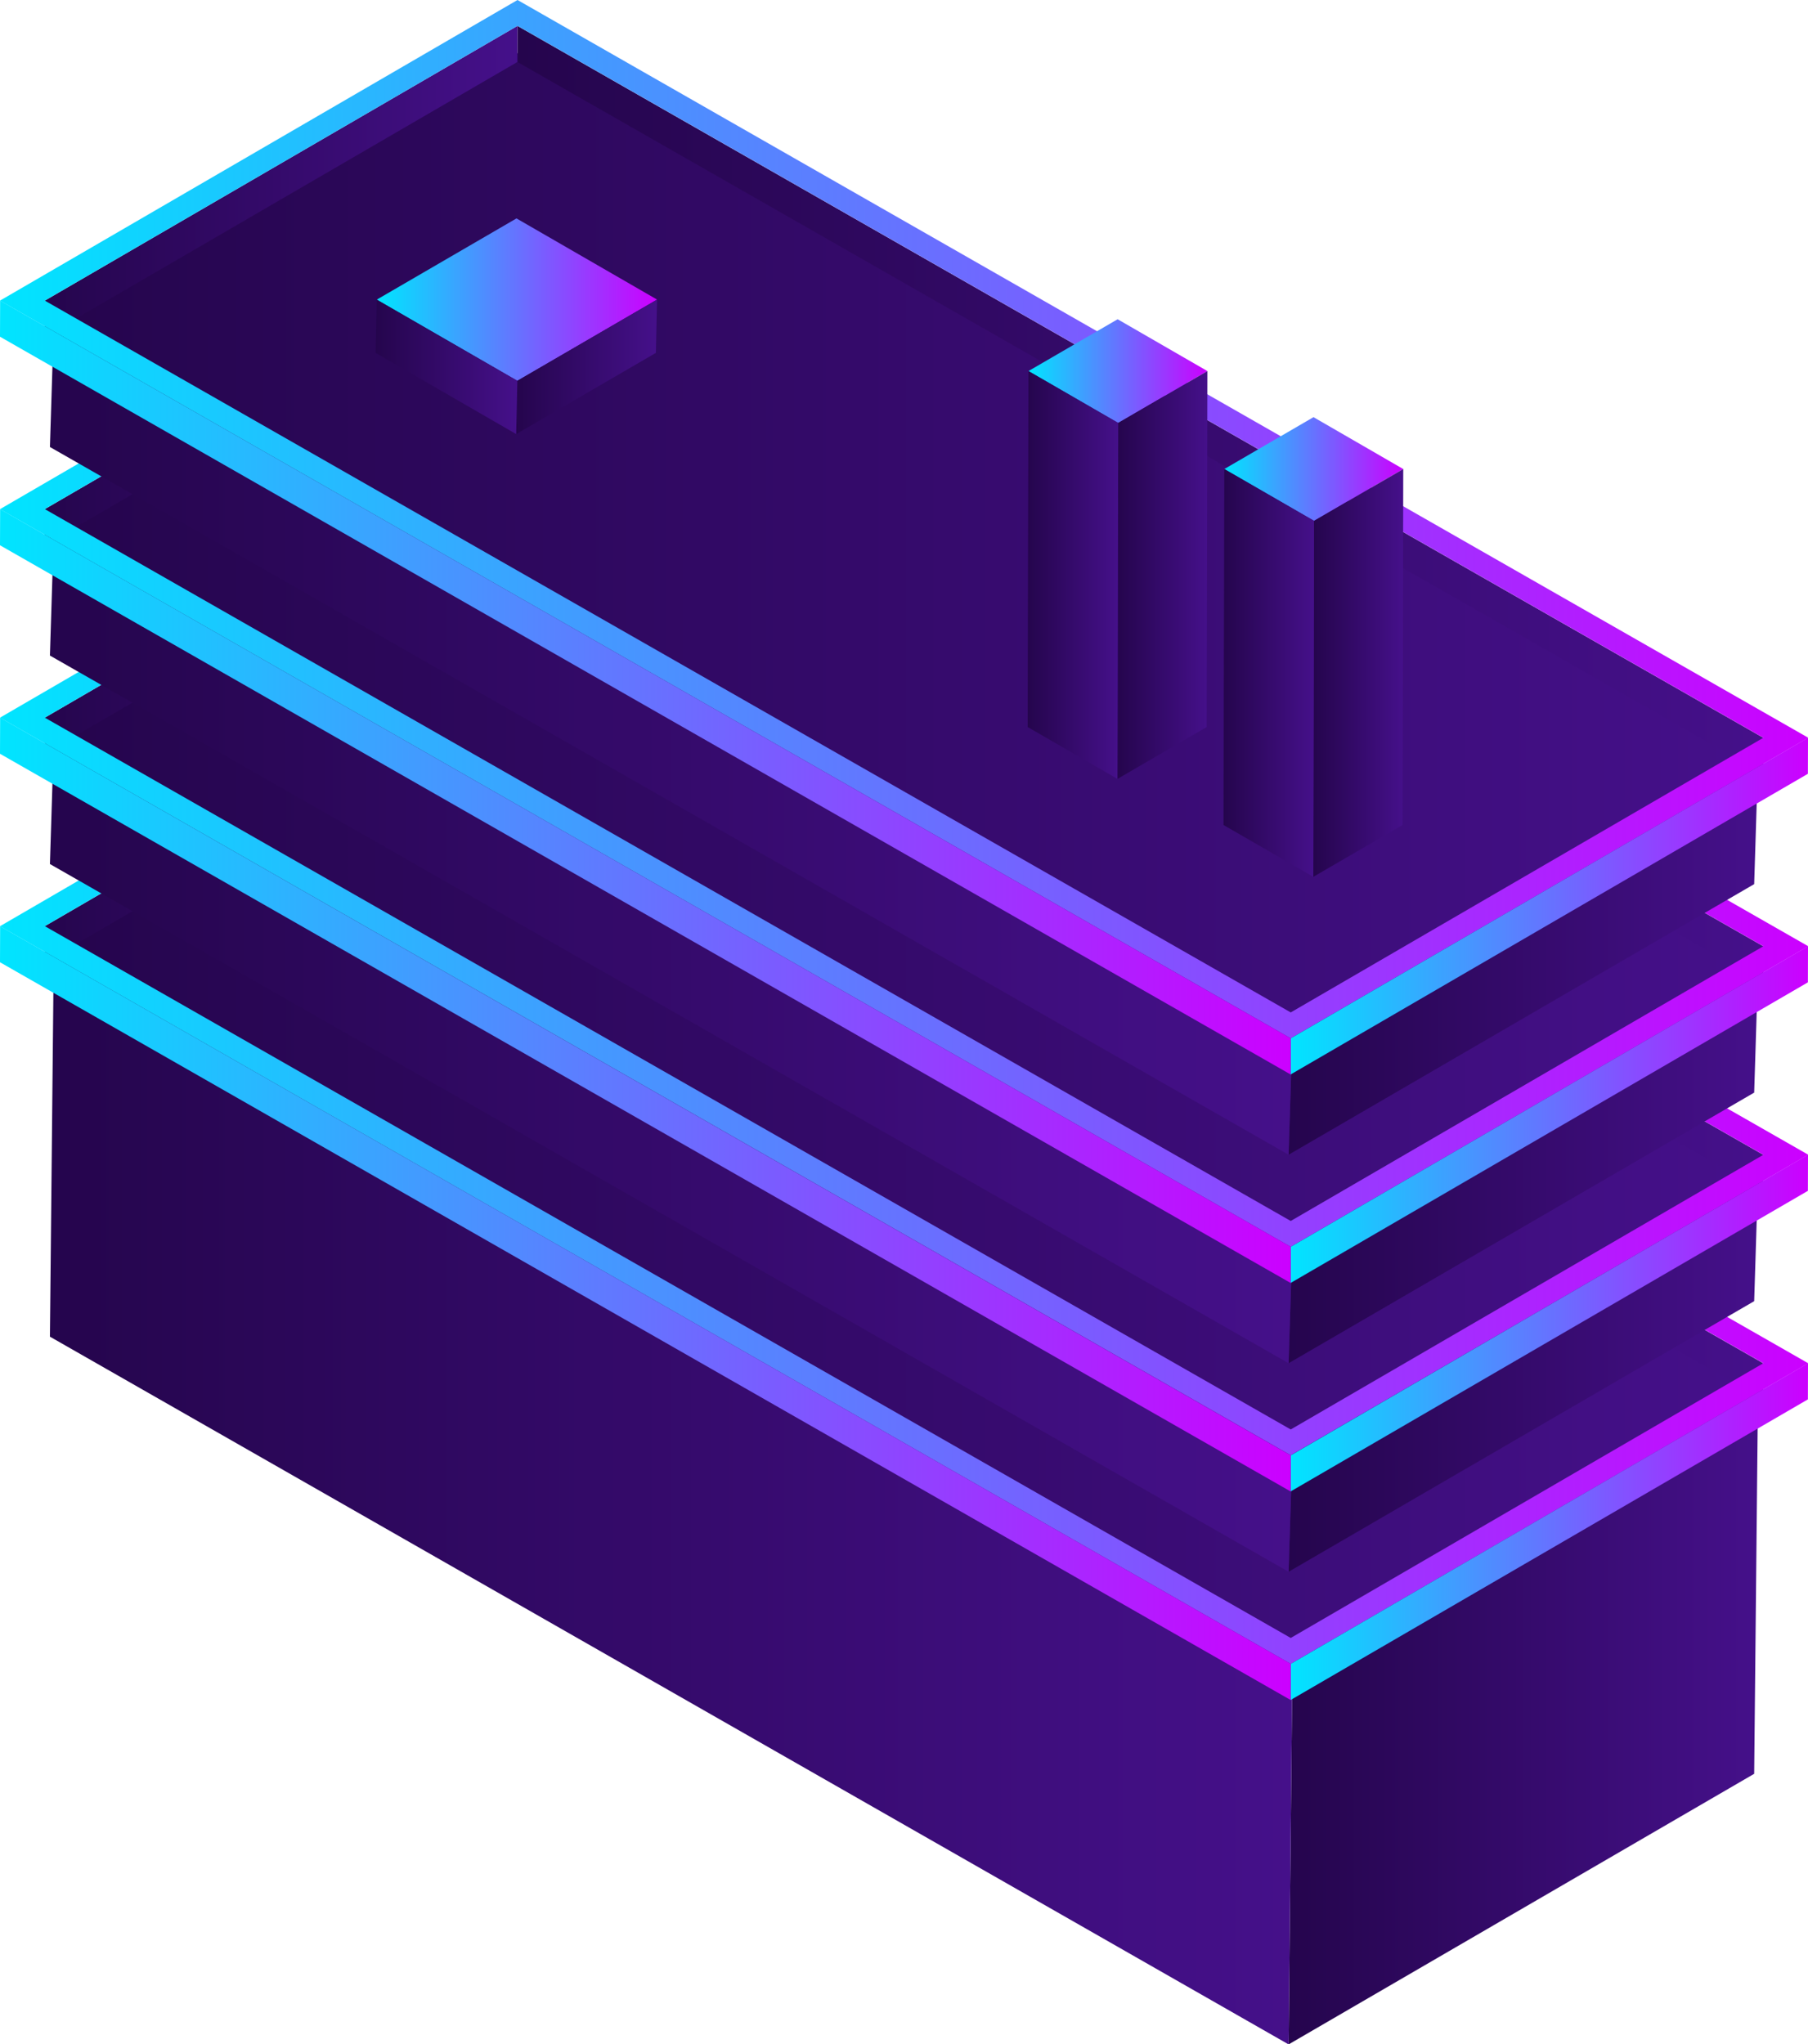 <svg xmlns="http://www.w3.org/2000/svg" xmlns:xlink="http://www.w3.org/1999/xlink" viewBox="0 0 296.96 335.74"><defs><style>.cls-1{isolation:isolate;}.cls-2{fill:url(#New_Gradient_Swatch_copy_25);}.cls-3{fill:url(#New_Gradient_Swatch_copy_25-2);}.cls-4{fill:url(#New_Gradient_Swatch_copy_25-3);}.cls-5{fill:url(#New_Gradient_Swatch_copy_25-4);}.cls-6{fill:url(#New_Gradient_Swatch_copy_25-5);}.cls-7{fill:url(#linear-gradient);}.cls-8{fill:url(#linear-gradient-2);}.cls-9{fill:url(#linear-gradient-3);}.cls-10{fill:url(#New_Gradient_Swatch_copy_25-6);}.cls-11{fill:url(#New_Gradient_Swatch_copy_25-7);}.cls-12{fill:url(#New_Gradient_Swatch_copy_25-8);}.cls-13{fill:url(#New_Gradient_Swatch_copy_25-9);}.cls-14{fill:url(#New_Gradient_Swatch_copy_25-10);}.cls-15{fill:url(#linear-gradient-4);}.cls-16{fill:url(#linear-gradient-5);}.cls-17{fill:url(#linear-gradient-6);}.cls-18{fill:url(#New_Gradient_Swatch_copy_25-11);}.cls-19{fill:url(#New_Gradient_Swatch_copy_25-12);}.cls-20{fill:url(#New_Gradient_Swatch_copy_25-13);}.cls-21{fill:url(#New_Gradient_Swatch_copy_25-14);}.cls-22{fill:url(#New_Gradient_Swatch_copy_25-15);}.cls-23{fill:url(#linear-gradient-7);}.cls-24{fill:url(#linear-gradient-8);}.cls-25{fill:url(#linear-gradient-9);}.cls-26{fill:url(#New_Gradient_Swatch_copy_25-16);}.cls-27{fill:url(#New_Gradient_Swatch_copy_25-17);}.cls-28{fill:url(#New_Gradient_Swatch_copy_25-18);}.cls-29{fill:url(#New_Gradient_Swatch_copy_25-19);}.cls-30{fill:url(#New_Gradient_Swatch_copy_25-20);}.cls-31{fill:url(#linear-gradient-10);}.cls-32{fill:url(#linear-gradient-11);}.cls-33{fill:url(#linear-gradient-12);}.cls-34{fill:url(#linear-gradient-13);}.cls-35{fill:url(#New_Gradient_Swatch_copy_25-21);}.cls-36{fill:url(#New_Gradient_Swatch_copy_25-22);}.cls-37{fill:url(#linear-gradient-14);}.cls-38{fill:url(#New_Gradient_Swatch_copy_25-23);}.cls-39{fill:url(#New_Gradient_Swatch_copy_25-24);}.cls-40{fill:url(#linear-gradient-15);}.cls-41{fill:url(#New_Gradient_Swatch_copy_25-25);}.cls-42{fill:url(#New_Gradient_Swatch_copy_25-26);}</style><linearGradient id="New_Gradient_Swatch_copy_25" x1="8.84" y1="191.62" x2="288.76" y2="191.62" gradientUnits="userSpaceOnUse"><stop offset="0" stop-color="#25054d"/><stop offset="1" stop-color="#45108a"/></linearGradient><linearGradient id="New_Gradient_Swatch_copy_25-2" x1="211.65" y1="281.63" x2="288.76" y2="281.63" xlink:href="#New_Gradient_Swatch_copy_25"/><linearGradient id="New_Gradient_Swatch_copy_25-3" x1="8.2" y1="245.74" x2="212.29" y2="245.74" xlink:href="#New_Gradient_Swatch_copy_25"/><linearGradient id="New_Gradient_Swatch_copy_25-4" x1="84.98" y1="168.4" x2="289.61" y2="168.4" xlink:href="#New_Gradient_Swatch_copy_25"/><linearGradient id="New_Gradient_Swatch_copy_25-5" x1="7.34" y1="132.51" x2="84.99" y2="132.51" xlink:href="#New_Gradient_Swatch_copy_25"/><linearGradient id="linear-gradient" x1="0.02" y1="188" x2="296.96" y2="188" gradientUnits="userSpaceOnUse"><stop offset="0" stop-color="#00e5ff"/><stop offset="1" stop-color="#c0f"/></linearGradient><linearGradient id="linear-gradient-2" x1="211.98" y1="251.54" x2="296.96" y2="251.54" xlink:href="#linear-gradient"/><linearGradient id="linear-gradient-3" x1="0" y1="215.65" x2="212" y2="215.65" xlink:href="#linear-gradient"/><linearGradient id="New_Gradient_Swatch_copy_25-6" x1="8.84" y1="157.38" x2="288.76" y2="157.38" xlink:href="#New_Gradient_Swatch_copy_25"/><linearGradient id="New_Gradient_Swatch_copy_25-7" x1="211.65" y1="225.7" x2="288.76" y2="225.7" xlink:href="#New_Gradient_Swatch_copy_25"/><linearGradient id="New_Gradient_Swatch_copy_25-8" x1="8.2" y1="189.81" x2="212.29" y2="189.81" xlink:href="#New_Gradient_Swatch_copy_25"/><linearGradient id="New_Gradient_Swatch_copy_25-9" x1="84.98" y1="134.16" x2="289.61" y2="134.16" xlink:href="#New_Gradient_Swatch_copy_25"/><linearGradient id="New_Gradient_Swatch_copy_25-10" x1="7.34" y1="98.26" x2="84.99" y2="98.26" xlink:href="#New_Gradient_Swatch_copy_25"/><linearGradient id="linear-gradient-4" x1="0.02" y1="153.75" x2="296.96" y2="153.75" xlink:href="#linear-gradient"/><linearGradient id="linear-gradient-5" x1="211.98" y1="217.29" x2="296.96" y2="217.29" xlink:href="#linear-gradient"/><linearGradient id="linear-gradient-6" x1="0" y1="181.4" x2="212" y2="181.4" xlink:href="#linear-gradient"/><linearGradient id="New_Gradient_Swatch_copy_25-11" x1="8.84" y1="123.13" x2="288.76" y2="123.13" xlink:href="#New_Gradient_Swatch_copy_25"/><linearGradient id="New_Gradient_Swatch_copy_25-12" x1="211.65" y1="191.45" x2="288.76" y2="191.45" xlink:href="#New_Gradient_Swatch_copy_25"/><linearGradient id="New_Gradient_Swatch_copy_25-13" x1="8.2" y1="155.56" x2="212.29" y2="155.56" xlink:href="#New_Gradient_Swatch_copy_25"/><linearGradient id="New_Gradient_Swatch_copy_25-14" x1="84.98" y1="99.92" x2="289.61" y2="99.92" xlink:href="#New_Gradient_Swatch_copy_25"/><linearGradient id="New_Gradient_Swatch_copy_25-15" x1="7.34" y1="64.02" x2="84.99" y2="64.02" xlink:href="#New_Gradient_Swatch_copy_25"/><linearGradient id="linear-gradient-7" x1="0.02" y1="119.51" x2="296.96" y2="119.51" xlink:href="#linear-gradient"/><linearGradient id="linear-gradient-8" x1="211.98" y1="183.05" x2="296.96" y2="183.05" xlink:href="#linear-gradient"/><linearGradient id="linear-gradient-9" x1="0" y1="147.16" x2="212" y2="147.16" xlink:href="#linear-gradient"/><linearGradient id="New_Gradient_Swatch_copy_25-16" x1="8.84" y1="88.89" x2="288.76" y2="88.89" xlink:href="#New_Gradient_Swatch_copy_25"/><linearGradient id="New_Gradient_Swatch_copy_25-17" x1="211.65" y1="157.21" x2="288.76" y2="157.21" xlink:href="#New_Gradient_Swatch_copy_25"/><linearGradient id="New_Gradient_Swatch_copy_25-18" x1="8.2" y1="121.32" x2="212.29" y2="121.32" xlink:href="#New_Gradient_Swatch_copy_25"/><linearGradient id="New_Gradient_Swatch_copy_25-19" x1="84.98" y1="65.67" x2="289.61" y2="65.67" xlink:href="#New_Gradient_Swatch_copy_25"/><linearGradient id="New_Gradient_Swatch_copy_25-20" x1="7.34" y1="29.78" x2="84.99" y2="29.78" xlink:href="#New_Gradient_Swatch_copy_25"/><linearGradient id="linear-gradient-10" x1="0.02" y1="85.26" x2="296.96" y2="85.26" xlink:href="#linear-gradient"/><linearGradient id="linear-gradient-11" x1="211.98" y1="148.81" x2="296.96" y2="148.81" xlink:href="#linear-gradient"/><linearGradient id="linear-gradient-12" x1="0" y1="112.91" x2="212" y2="112.91" xlink:href="#linear-gradient"/><linearGradient id="linear-gradient-13" x1="168.92" y1="60.94" x2="198.31" y2="60.94" xlink:href="#linear-gradient"/><linearGradient id="New_Gradient_Swatch_copy_25-21" x1="183.54" y1="94.43" x2="198.31" y2="94.43" xlink:href="#New_Gradient_Swatch_copy_25"/><linearGradient id="New_Gradient_Swatch_copy_25-22" x1="168.79" y1="94.43" x2="183.66" y2="94.43" xlink:href="#New_Gradient_Swatch_copy_25"/><linearGradient id="linear-gradient-14" x1="201.09" y1="77.03" x2="230.48" y2="77.03" xlink:href="#linear-gradient"/><linearGradient id="New_Gradient_Swatch_copy_25-23" x1="215.71" y1="110.51" x2="230.48" y2="110.51" xlink:href="#New_Gradient_Swatch_copy_25"/><linearGradient id="New_Gradient_Swatch_copy_25-24" x1="200.96" y1="110.51" x2="215.83" y2="110.51" xlink:href="#New_Gradient_Swatch_copy_25"/><linearGradient id="linear-gradient-15" x1="61.88" y1="49.21" x2="107.92" y2="49.21" xlink:href="#linear-gradient"/><linearGradient id="New_Gradient_Swatch_copy_25-25" x1="84.78" y1="60.25" x2="107.92" y2="60.25" xlink:href="#New_Gradient_Swatch_copy_25"/><linearGradient id="New_Gradient_Swatch_copy_25-26" x1="61.69" y1="60.25" x2="84.98" y2="60.25" xlink:href="#New_Gradient_Swatch_copy_25"/></defs><g id="Layer_2" data-name="Layer 2"><g id="_Layer_" data-name="&lt;Layer&gt;"><g class="cls-1"><polygon class="cls-2" points="288.76 227.51 212.29 271.95 8.84 155.73 85.31 111.29 288.76 227.51"/><polygon class="cls-3" points="288.76 227.51 288.12 291.31 211.65 335.75 212.29 271.95 288.76 227.51"/><polygon class="cls-4" points="212.29 271.95 211.65 335.75 8.2 219.52 8.84 155.73 212.29 271.95"/></g><g class="cls-1"><polygon class="cls-5" points="289.61 223.89 289.6 229.82 84.98 112.92 84.99 106.99 289.61 223.89"/><polygon class="cls-6" points="84.99 106.99 84.98 112.92 7.34 158.03 7.36 152.1 84.99 106.99"/><path class="cls-7" d="M85,102.73,297,223.89l-85,49.37L0,152.11ZM212,269l77.63-45.12L85,107,7.36,152.1,212,269"/><polygon class="cls-8" points="296.96 223.89 296.94 229.82 211.98 279.19 212 273.26 296.96 223.89"/><polygon class="cls-9" points="212 273.26 211.98 279.19 0 158.03 0.02 152.11 212 273.26"/></g><g class="cls-1"><polygon class="cls-10" points="288.76 193.27 212.29 237.71 8.84 121.48 85.31 77.04 288.76 193.27"/><polygon class="cls-11" points="288.76 193.27 288.12 213.69 211.65 258.13 212.29 237.71 288.76 193.27"/><polygon class="cls-12" points="212.29 237.71 211.65 258.13 8.2 141.9 8.84 121.48 212.29 237.71"/></g><g class="cls-1"><polygon class="cls-13" points="289.61 189.65 289.6 195.58 84.98 78.67 84.99 72.74 289.61 189.65"/><polygon class="cls-14" points="84.99 72.74 84.98 78.67 7.34 123.78 7.36 117.86 84.99 72.74"/><path class="cls-15" d="M85,68.49,297,189.64,212,239,0,117.86ZM212,234.76l77.63-45.11L85,72.74,7.36,117.86,212,234.76"/><polygon class="cls-16" points="296.96 189.64 296.94 195.57 211.98 244.94 212 239.02 296.96 189.64"/><polygon class="cls-17" points="212 239.02 211.98 244.94 0 123.79 0.02 117.86 212 239.02"/></g><g class="cls-1"><polygon class="cls-18" points="288.76 159.03 212.29 203.47 8.84 87.24 85.31 42.8 288.76 159.03"/><polygon class="cls-19" points="288.76 159.03 288.12 179.44 211.65 223.88 212.29 203.47 288.76 159.03"/><polygon class="cls-20" points="212.29 203.47 211.65 223.88 8.2 107.66 8.84 87.24 212.29 203.47"/></g><g class="cls-1"><polygon class="cls-21" points="289.61 155.4 289.6 161.33 84.98 44.43 84.99 38.5 289.61 155.4"/><polygon class="cls-22" points="84.99 38.5 84.98 44.43 7.34 89.54 7.36 83.61 84.99 38.5"/><path class="cls-23" d="M85,34.24,297,155.4l-85,49.37L0,83.62ZM212,200.52l77.63-45.12L85,38.5,7.36,83.61,212,200.52"/><polygon class="cls-24" points="296.96 155.4 296.94 161.33 211.98 210.7 212 204.77 296.96 155.4"/><polygon class="cls-25" points="212 204.77 211.98 210.7 0 89.55 0.02 83.62 212 204.77"/></g><g class="cls-1"><polygon class="cls-26" points="288.76 124.78 212.29 169.22 8.84 52.99 85.31 8.55 288.76 124.78"/><polygon class="cls-27" points="288.76 124.78 288.12 145.2 211.65 189.64 212.29 169.22 288.76 124.78"/><polygon class="cls-28" points="212.29 169.22 211.65 189.64 8.2 73.41 8.84 52.99 212.29 169.22"/></g><g class="cls-1"><polygon class="cls-29" points="289.61 121.16 289.6 127.09 84.98 10.18 84.99 4.25 289.61 121.16"/><polygon class="cls-30" points="84.99 4.25 84.98 10.18 7.34 55.3 7.36 49.37 84.99 4.25"/><path class="cls-31" d="M85,0,297,121.16l-85,49.37L0,49.37ZM212,166.27l77.63-45.11L85,4.25,7.36,49.37,212,166.27"/><polygon class="cls-32" points="296.96 121.16 296.94 127.08 211.98 176.46 212 170.53 296.96 121.16"/><polygon class="cls-33" points="212 170.53 211.98 176.46 0 55.3 0.02 49.37 212 170.53"/></g><g class="cls-1"><polygon class="cls-34" points="198.31 60.94 183.66 69.46 168.92 60.94 183.57 52.43 198.31 60.94"/><polygon class="cls-35" points="198.31 60.94 198.19 119.4 183.54 127.92 183.66 69.46 198.31 60.94"/><polygon class="cls-36" points="183.66 69.46 183.54 127.92 168.79 119.4 168.92 60.94 183.66 69.46"/></g><g class="cls-1"><polygon class="cls-37" points="230.48 77.03 215.83 85.54 201.09 77.03 215.74 68.51 230.48 77.03"/><polygon class="cls-38" points="230.48 77.03 230.36 135.49 215.71 144 215.83 85.54 230.48 77.03"/><polygon class="cls-39" points="215.83 85.54 215.71 144 200.96 135.49 201.09 77.03 215.83 85.54"/></g><g class="cls-1"><polygon class="cls-40" points="107.92 49.2 84.97 62.54 61.88 49.21 84.83 35.87 107.92 49.2"/><polygon class="cls-41" points="107.92 49.2 107.73 57.95 84.78 71.29 84.97 62.54 107.92 49.2"/><polygon class="cls-42" points="84.97 62.54 84.78 71.29 61.69 57.95 61.88 49.21 84.97 62.54"/></g></g></g></svg>